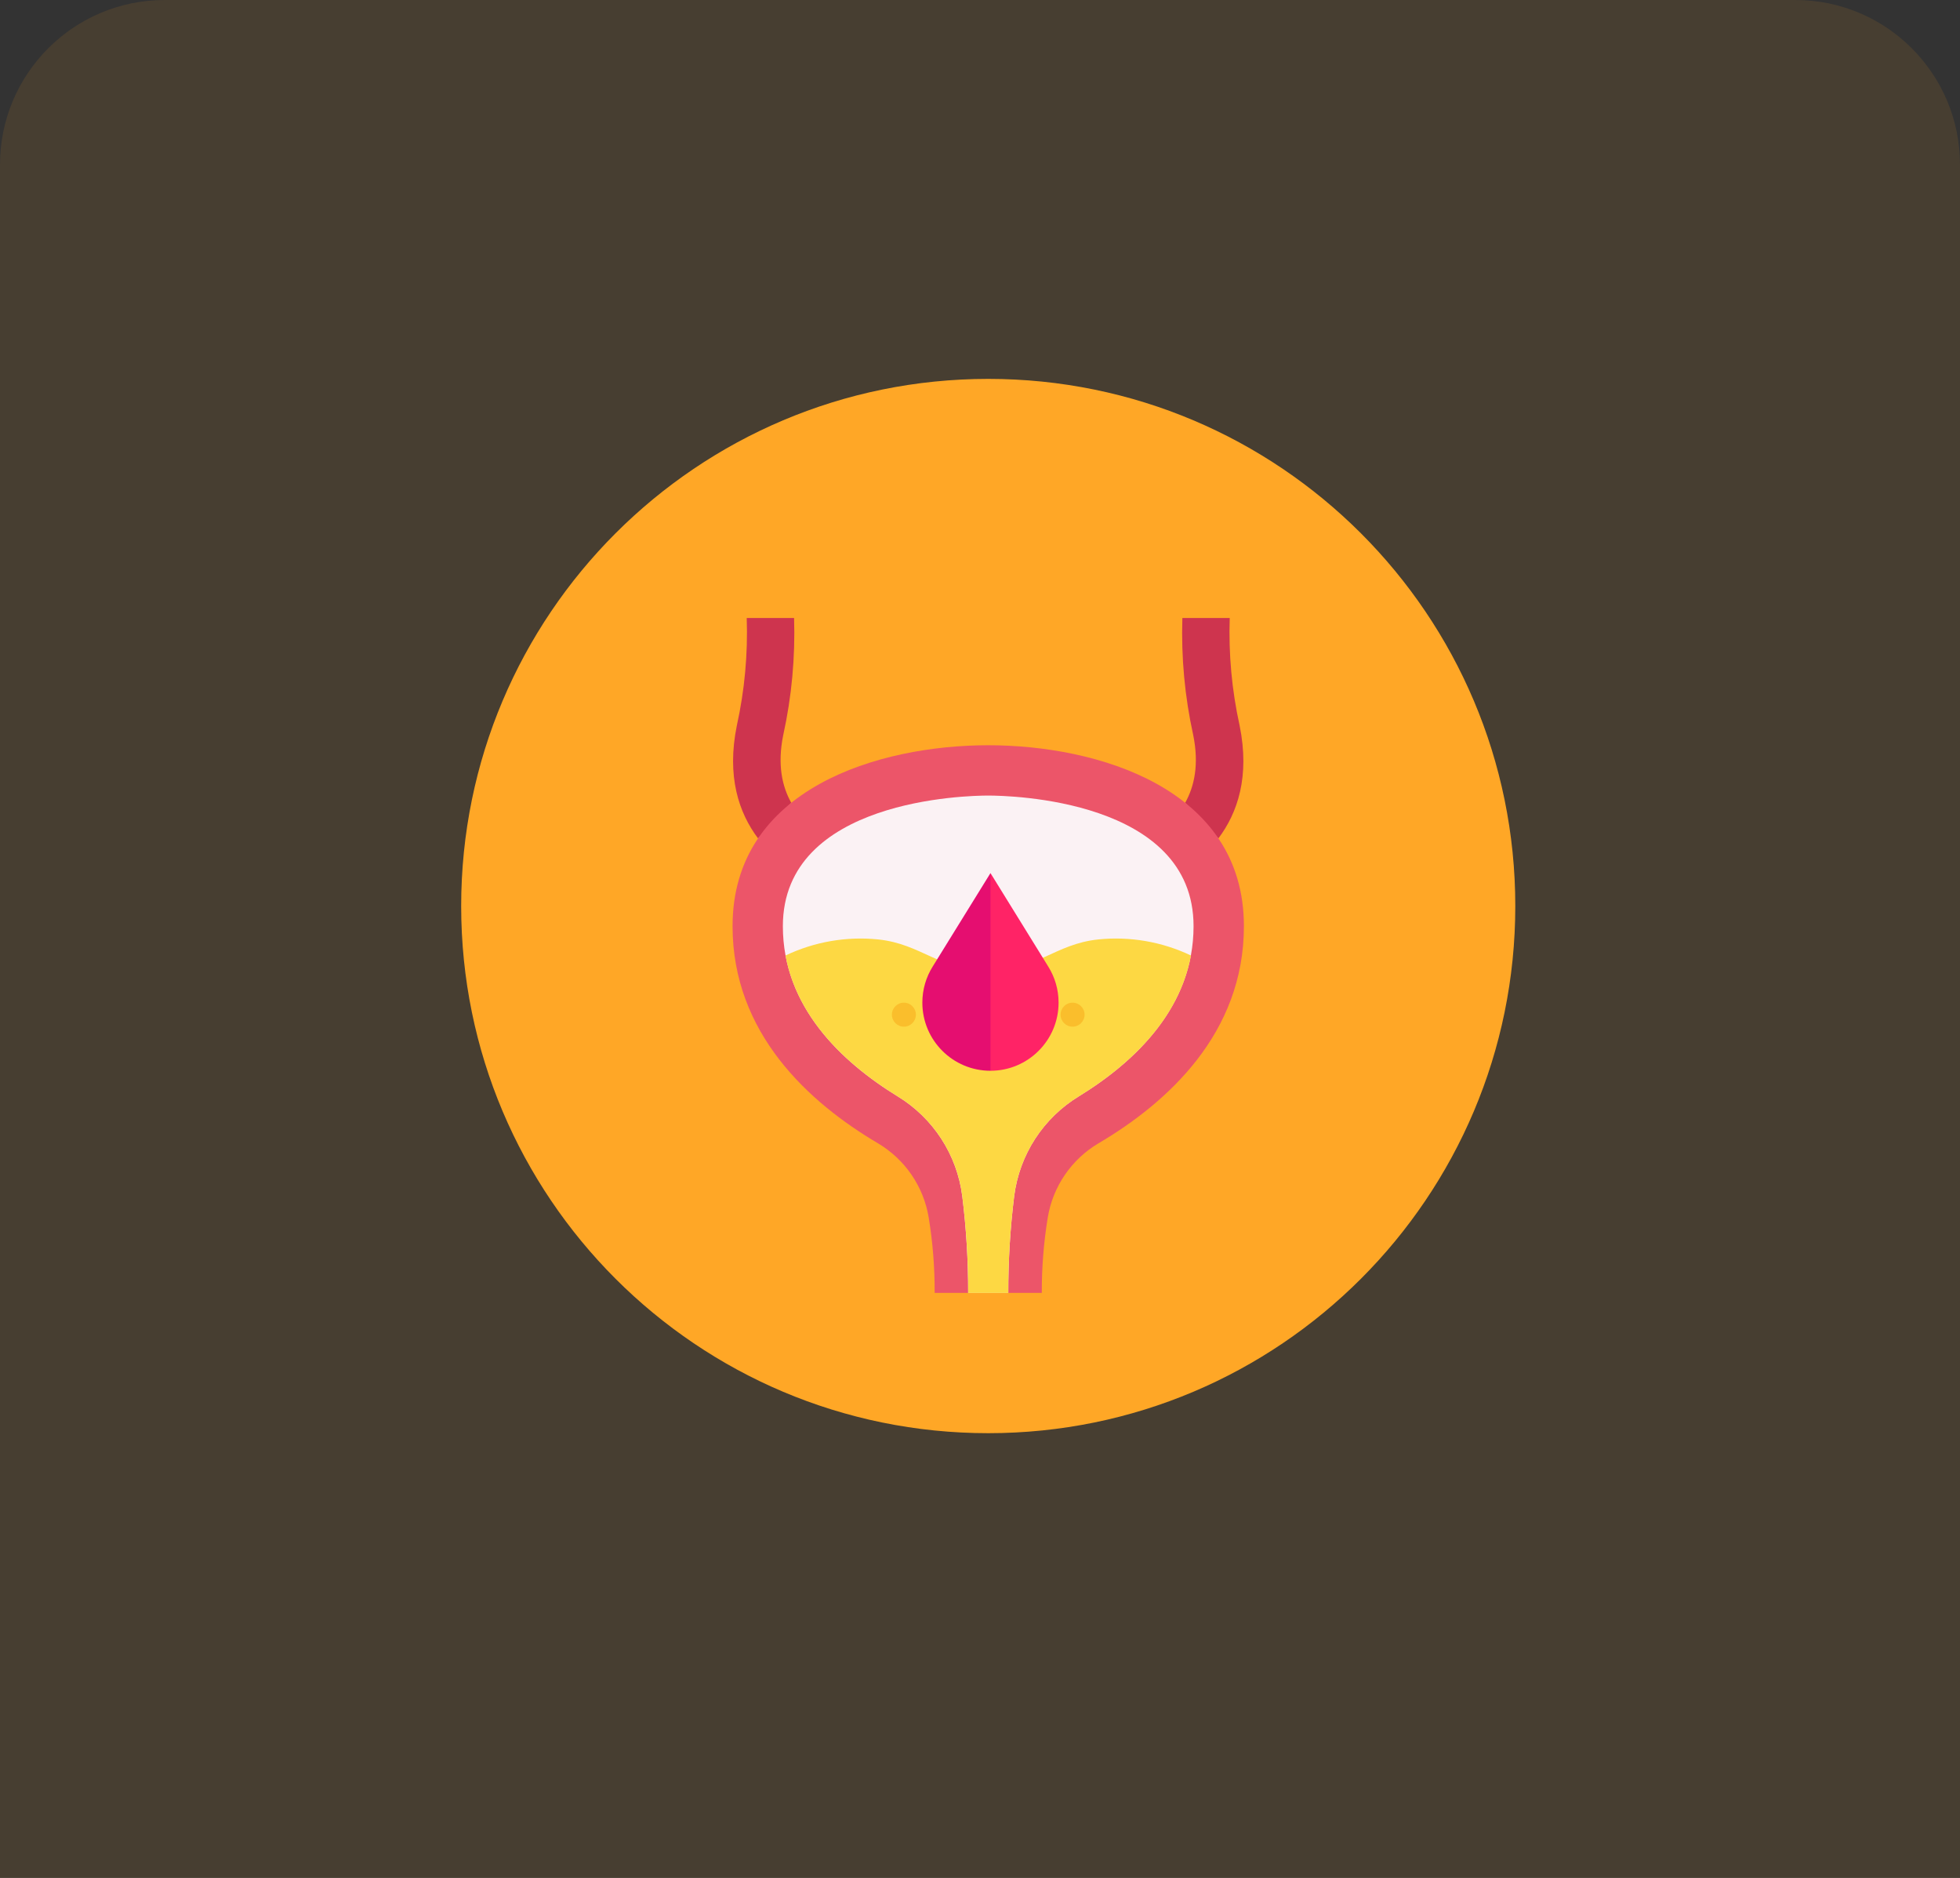 <svg width="119" height="114" viewBox="0 0 119 114" fill="none" xmlns="http://www.w3.org/2000/svg">
<rect x="0" y="0" width="119" height="114" fill="#333333" stroke="none"/>
<path d="M0 10C0 4.477 4.477 0 10 0H109C114.523 0 119 4.477 119 10V114H0V10Z" fill="#FFA726" fill-opacity="0.1"/>
<path d="M60 87C77.673 87 92 72.673 92 55C92 37.327 77.673 23 60 23C42.327 23 28 37.327 28 55C28 72.673 42.327 87 60 87Z" fill="#FFA726"/>
<path d="M48.212 37.516H45.337C45.411 39.709 45.209 41.904 44.736 44.047C44.108 47.133 44.857 49.342 46.024 50.893L48.042 48.732C47.48 47.737 47.191 46.4 47.554 44.62C48.067 42.289 48.288 39.902 48.212 37.516Z" fill="#CE344E"/>
<path d="M73.975 50.893C75.141 49.342 75.891 47.133 75.263 44.047C74.79 41.904 74.588 39.709 74.662 37.516H71.787C71.711 39.902 71.932 42.289 72.445 44.62C72.808 46.4 72.517 47.737 71.957 48.732L73.975 50.893Z" fill="#CE344E"/>
<path d="M56.385 73.906C56.633 75.419 56.754 76.951 56.747 78.484H63.252C63.246 76.951 63.367 75.419 63.615 73.906C63.768 72.977 64.123 72.093 64.654 71.316C65.185 70.538 65.88 69.887 66.69 69.406C70.895 66.927 75.523 62.722 75.523 56.224C75.525 47.84 66.602 45.239 60 45.239C53.398 45.239 44.477 47.84 44.477 56.224C44.477 62.722 49.107 66.927 53.31 69.406C54.119 69.887 54.814 70.538 55.345 71.316C55.877 72.093 56.231 72.977 56.385 73.906Z" fill="#EC5569"/>
<path d="M58.421 72.596C58.664 74.549 58.784 76.516 58.78 78.484H61.218C61.214 76.516 61.334 74.549 61.577 72.596C61.736 71.359 62.17 70.175 62.848 69.129C63.526 68.084 64.431 67.204 65.495 66.555C68.921 64.455 72.466 61.103 72.466 56.224C72.47 48.516 61.276 48.294 60 48.294C58.724 48.294 47.531 48.516 47.531 56.224C47.531 61.103 51.077 64.455 54.503 66.555C55.567 67.204 56.472 68.084 57.15 69.129C57.828 70.175 58.262 71.359 58.421 72.596Z" fill="#FBF2F4"/>
<path d="M58.422 72.595C58.665 74.549 58.785 76.516 58.782 78.485H61.218C61.215 76.516 61.335 74.549 61.578 72.595C61.737 71.36 62.172 70.176 62.849 69.131C63.528 68.086 64.431 67.206 65.495 66.558C68.488 64.721 71.576 61.932 72.309 58.008L72.305 58.001C70.555 57.168 68.609 56.831 66.681 57.027C64.029 57.307 62.983 58.914 60 58.914C57.017 58.914 55.971 57.307 53.319 57.027C51.391 56.831 49.445 57.168 47.695 58.001L47.691 58.008C48.425 61.932 51.512 64.721 54.505 66.558C55.569 67.206 56.472 68.086 57.151 69.131C57.828 70.176 58.263 71.36 58.422 72.595Z" fill="#FDD843"/>
<path d="M60.728 64.172C60.728 64.028 60.685 63.888 60.605 63.768C60.525 63.648 60.412 63.554 60.279 63.499C60.145 63.444 59.999 63.429 59.858 63.457C59.716 63.485 59.586 63.555 59.484 63.657C59.382 63.758 59.313 63.888 59.285 64.029C59.257 64.171 59.271 64.317 59.326 64.45C59.381 64.584 59.475 64.697 59.594 64.778C59.714 64.858 59.855 64.9 59.999 64.9C60.192 64.9 60.377 64.823 60.514 64.687C60.651 64.551 60.727 64.366 60.728 64.172Z" fill="#FABE2C"/>
<path d="M54.879 62.323C55.281 62.323 55.608 61.997 55.608 61.595C55.608 61.192 55.281 60.866 54.879 60.866C54.477 60.866 54.151 61.192 54.151 61.595C54.151 61.997 54.477 62.323 54.879 62.323Z" fill="#FABE2C"/>
<path d="M65.12 62.323C65.522 62.323 65.849 61.997 65.849 61.595C65.849 61.192 65.522 60.866 65.12 60.866C64.718 60.866 64.392 61.192 64.392 61.595C64.392 61.997 64.718 62.323 65.12 62.323Z" fill="#FABE2C"/>
<path d="M63.65 58.684L60.136 53L58.178 60.864L60.136 65C62.42 65 64.271 63.148 64.271 60.864C64.271 60.064 64.043 59.317 63.65 58.684Z" fill="#FF2366"/>
<path d="M56.621 58.684C56.228 59.317 56 60.064 56 60.864C56 63.148 57.852 65 60.136 65V53L56.621 58.684Z" fill="#E50E70"/>
</svg>
